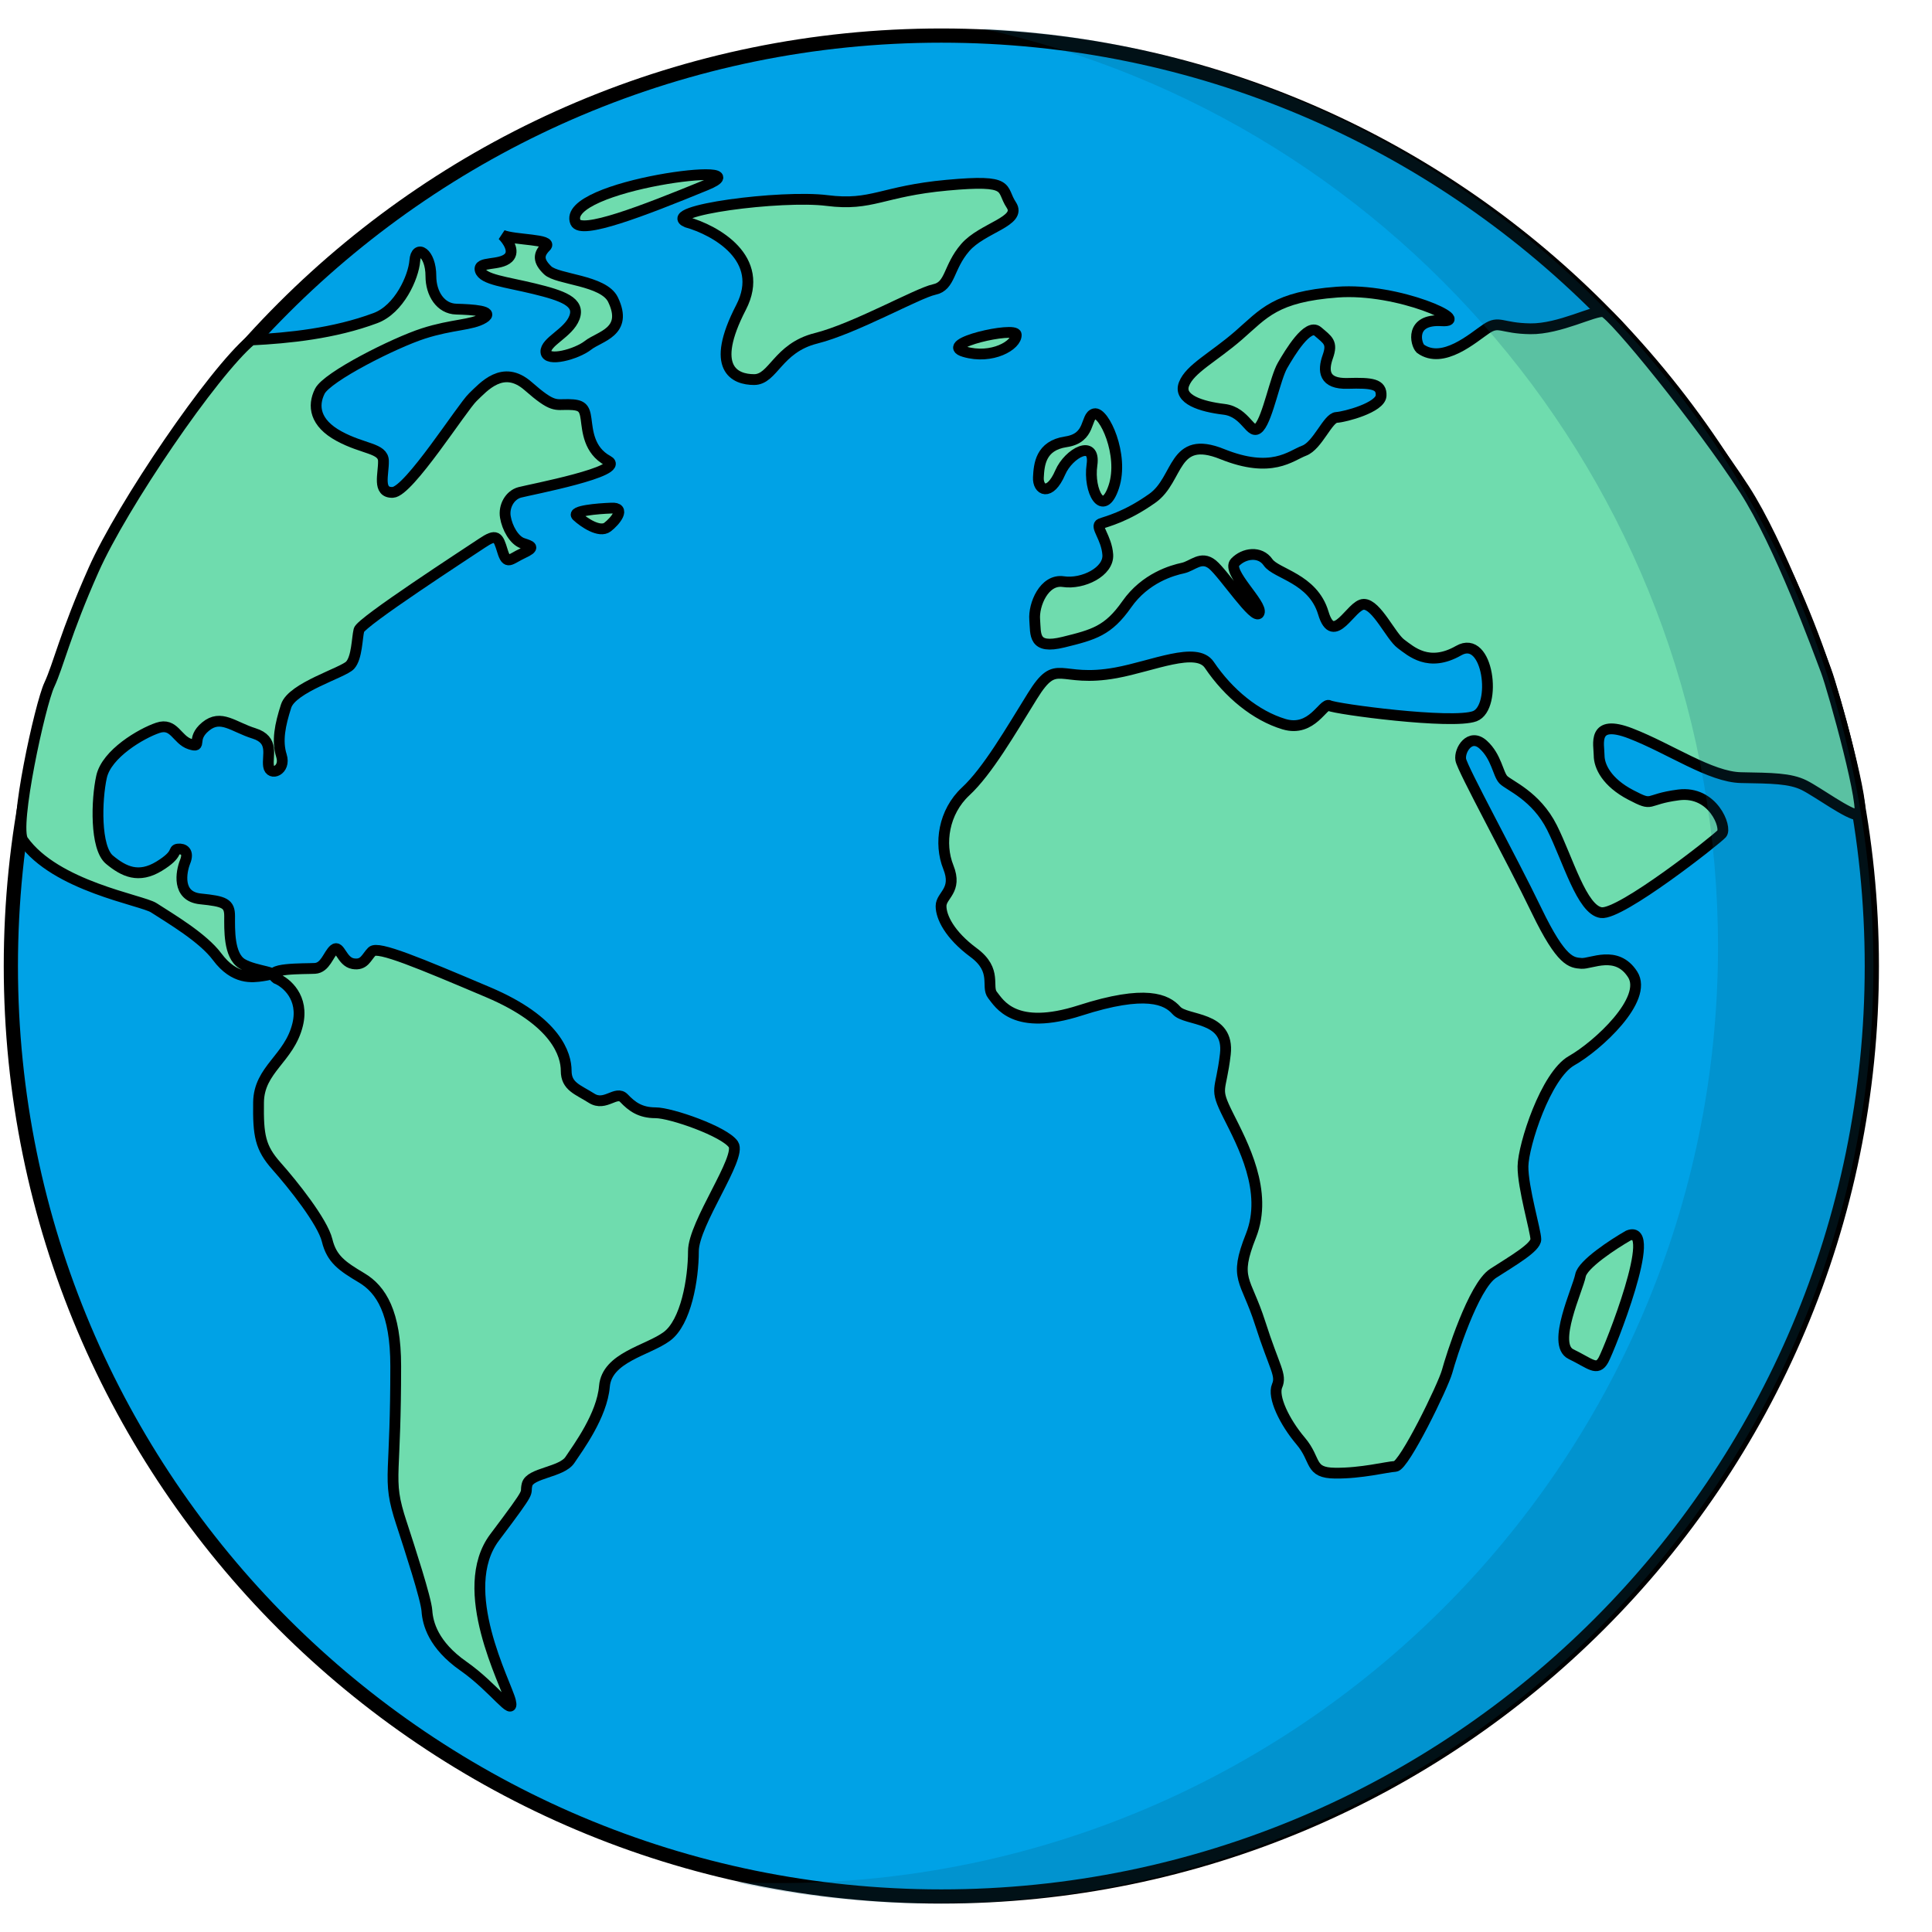 <svg width="34" height="34" viewBox="0 0 34 34" fill="none" xmlns="http://www.w3.org/2000/svg">
<path d="M32.941 17.001C32.941 26.044 25.61 33.375 16.566 33.375C7.523 33.375 0.191 26.044 0.191 17.001C0.191 7.957 7.523 0.626 16.566 0.626C25.61 0.626 32.941 7.957 32.941 17.001Z" fill="#00A2E6" stroke="black" stroke-width="0.25"/>
<path d="M10.152 9.081C10.055 8.99 10.514 8.951 10.757 8.942C11.025 8.925 10.83 9.17 10.691 9.276C10.552 9.382 10.274 9.195 10.152 9.081Z" fill="#6FDCAE" stroke="black" stroke-width="0.19"/>
<path d="M5.238 18.032C5.355 17.552 5.037 17.291 4.864 17.22C4.612 17.028 5.359 17.053 5.543 17.042C5.727 17.03 5.778 16.795 5.879 16.709C5.981 16.623 6.013 16.924 6.212 16.959C6.412 16.994 6.445 16.846 6.547 16.744C6.65 16.642 7.381 16.949 8.589 17.461C9.796 17.973 9.964 18.566 9.964 18.844C9.964 19.122 10.169 19.173 10.411 19.327C10.652 19.48 10.842 19.18 10.981 19.327C11.12 19.473 11.267 19.583 11.537 19.583C11.808 19.583 12.752 19.912 12.906 20.139C13.059 20.366 12.203 21.529 12.203 22.019C12.203 22.51 12.072 23.271 11.735 23.519C11.398 23.768 10.681 23.885 10.637 24.397C10.594 24.91 10.176 25.473 10.03 25.692C9.884 25.912 9.328 25.919 9.276 26.124C9.225 26.329 9.401 26.131 8.706 27.053C8.011 27.975 8.911 29.629 8.984 29.936C9.057 30.243 8.691 29.695 8.157 29.322C7.623 28.948 7.528 28.568 7.513 28.348C7.498 28.13 7.208 27.244 7.069 26.817L7.067 26.812C6.928 26.387 6.906 26.205 6.92 25.817C6.935 25.429 6.964 24.975 6.964 24.039C6.964 23.102 6.708 22.692 6.364 22.488C6.02 22.283 5.837 22.158 5.757 21.829C5.677 21.5 5.151 20.841 4.865 20.52C4.58 20.198 4.542 19.985 4.55 19.4C4.557 18.815 5.091 18.632 5.238 18.032Z" fill="#6FDCAE" stroke="black" stroke-width="0.19"/>
<path d="M27.814 22.445C27.851 22.25 28.39 21.896 28.656 21.744C29.206 21.519 28.33 23.727 28.218 23.933C28.105 24.138 27.992 23.998 27.646 23.83C27.3 23.661 27.768 22.688 27.814 22.445Z" fill="#6FDCAE" stroke="black" stroke-width="0.19"/>
<path d="M12.422 3.259C13.541 2.801 9.852 3.26 10.128 3.912C10.222 4.135 11.303 3.718 12.422 3.259Z" fill="#6FDCAE"/>
<path d="M13.041 5.41C13.486 4.548 12.589 4.05 12.085 3.909C11.604 3.705 13.755 3.427 14.554 3.529C15.354 3.63 15.512 3.365 16.669 3.259C17.826 3.153 17.603 3.316 17.797 3.607C17.99 3.897 17.288 4.006 16.986 4.357C16.683 4.708 16.732 5.035 16.441 5.095C16.151 5.156 15.038 5.785 14.36 5.954C13.682 6.124 13.61 6.68 13.271 6.68C12.932 6.68 12.484 6.487 13.041 5.41Z" fill="#6FDCAE"/>
<path d="M12.422 3.259C13.541 2.801 9.852 3.26 10.128 3.912C10.222 4.135 11.303 3.718 12.422 3.259Z" stroke="black" stroke-width="0.19"/>
<path d="M13.041 5.41C13.486 4.548 12.589 4.05 12.085 3.909C11.604 3.705 13.755 3.427 14.554 3.529C15.354 3.63 15.512 3.365 16.669 3.259C17.826 3.153 17.603 3.316 17.797 3.607C17.99 3.897 17.288 4.006 16.986 4.357C16.683 4.708 16.732 5.035 16.441 5.095C16.151 5.156 15.038 5.785 14.36 5.954C13.682 6.124 13.61 6.68 13.271 6.68C12.932 6.68 12.484 6.487 13.041 5.41Z" stroke="black" stroke-width="0.19"/>
<path d="M16.971 6.189C16.486 6.047 17.875 5.742 17.884 5.889C17.896 6.073 17.457 6.332 16.971 6.189Z" fill="#6FDCAE" stroke="black" stroke-width="0.19"/>
<path d="M18.659 8.314C18.809 7.969 19.283 7.72 19.217 8.181C19.15 8.643 19.414 9.13 19.601 8.566C19.787 8.003 19.425 7.237 19.259 7.282C19.094 7.328 19.206 7.709 18.758 7.775C18.311 7.842 18.286 8.177 18.274 8.401C18.262 8.625 18.473 8.745 18.659 8.314Z" fill="#6FDCAE" stroke="black" stroke-width="0.19"/>
<path d="M8.947 4.537C9.069 4.42 8.929 4.223 8.843 4.139C9.058 4.229 9.742 4.206 9.607 4.341C9.472 4.475 9.466 4.592 9.638 4.757C9.809 4.922 10.622 4.929 10.788 5.273C11.062 5.842 10.551 5.917 10.349 6.076C10.147 6.235 9.619 6.378 9.607 6.194C9.595 6.011 10.005 5.864 10.109 5.589C10.213 5.313 9.901 5.203 9.399 5.081C8.897 4.959 8.5 4.922 8.451 4.757C8.403 4.592 8.794 4.683 8.947 4.537Z" fill="#6FDCAE" stroke="black" stroke-width="0.19"/>
<path d="M6.607 5.598C5.882 5.869 5.084 5.95 4.422 5.983C3.745 6.551 2.151 8.895 1.649 10.025C1.146 11.155 1.029 11.706 0.868 12.051C0.706 12.397 0.236 14.55 0.405 14.79C0.979 15.6 2.493 15.838 2.706 15.975C3.013 16.173 3.572 16.502 3.822 16.838C4.126 17.246 4.44 17.2 4.624 17.173C5.025 17.114 4.494 17.104 4.259 16.959C4.024 16.814 4.041 16.351 4.041 16.124C4.041 15.897 3.951 15.862 3.528 15.819C3.105 15.776 3.188 15.341 3.258 15.165C3.329 14.989 3.235 14.931 3.133 14.942C3.031 14.954 3.16 15.024 2.8 15.244C2.44 15.463 2.182 15.341 1.927 15.13C1.673 14.919 1.697 14.077 1.787 13.67C1.877 13.263 2.487 12.907 2.777 12.809C3.066 12.711 3.113 13.021 3.344 13.095C3.575 13.169 3.348 13.009 3.618 12.786C3.888 12.563 4.107 12.794 4.471 12.907C4.835 13.021 4.698 13.299 4.726 13.482C4.753 13.666 5.035 13.557 4.953 13.299C4.871 13.04 4.929 12.755 5.035 12.426C5.141 12.097 6.041 11.839 6.162 11.706C6.283 11.573 6.282 11.23 6.317 11.088C6.353 10.945 8.217 9.737 8.479 9.561C8.741 9.385 8.765 9.444 8.843 9.698C8.921 9.952 8.972 9.843 9.199 9.737C9.426 9.632 9.352 9.612 9.199 9.561C9.046 9.51 8.925 9.287 8.894 9.099C8.862 8.911 8.971 8.712 9.147 8.665C9.323 8.618 11.038 8.293 10.698 8.109C10.357 7.925 10.342 7.573 10.314 7.373C10.287 7.174 10.24 7.123 10.005 7.119C9.77 7.115 9.735 7.182 9.293 6.794C8.851 6.407 8.511 6.809 8.322 6.989C8.132 7.169 7.195 8.653 6.913 8.665C6.632 8.677 6.755 8.335 6.748 8.109C6.74 7.883 6.396 7.909 5.967 7.676C5.538 7.443 5.5 7.141 5.628 6.886C5.756 6.63 6.938 6.034 7.45 5.869C7.962 5.704 8.301 5.726 8.511 5.598C8.722 5.47 8.308 5.448 8.03 5.44C7.751 5.433 7.583 5.164 7.583 4.859C7.583 4.443 7.322 4.293 7.3 4.587C7.277 4.88 7.024 5.443 6.607 5.598Z" fill="#6FDCAE" stroke="black" stroke-width="0.19"/>
<path d="M25.369 5.645C24.807 5.61 24.913 6.055 24.996 6.136C25.392 6.423 25.929 5.938 26.157 5.786C26.385 5.634 26.42 5.779 26.932 5.786C27.444 5.793 28.059 5.457 28.218 5.485C28.377 5.512 29.935 7.431 30.698 8.611C31.32 9.572 31.993 11.427 32.136 11.804C32.262 12.136 32.87 14.337 32.705 14.341C32.539 14.346 31.999 13.943 31.751 13.819C31.502 13.695 31.18 13.695 30.641 13.685C30.103 13.676 29.389 13.175 28.699 12.908C28.008 12.64 28.142 13.105 28.142 13.294C28.142 13.483 28.275 13.768 28.699 13.989C29.122 14.21 28.933 14.068 29.541 13.989C30.149 13.911 30.393 14.565 30.301 14.671C30.209 14.776 28.519 16.107 28.179 16.061C27.838 16.015 27.594 15.126 27.313 14.565C27.032 14.003 26.554 13.823 26.457 13.722C26.36 13.621 26.337 13.317 26.102 13.105C25.868 12.894 25.679 13.202 25.707 13.368C25.734 13.534 26.6 15.108 27.041 16.024C27.483 16.94 27.658 16.94 27.829 16.954C27.999 16.968 28.45 16.71 28.731 17.147C29.012 17.584 28.114 18.408 27.658 18.666C27.203 18.924 26.807 20.153 26.802 20.526C26.798 20.899 27.028 21.667 27.028 21.81C27.028 21.953 26.627 22.183 26.277 22.409C25.928 22.634 25.536 23.881 25.467 24.135C25.398 24.388 24.712 25.796 24.556 25.806C24.399 25.815 23.962 25.93 23.497 25.925C23.032 25.921 23.175 25.695 22.889 25.359C22.604 25.023 22.392 24.581 22.475 24.388C22.558 24.195 22.429 24.075 22.176 23.283C21.923 22.491 21.706 22.524 22.015 21.746C22.323 20.968 21.867 20.134 21.614 19.628C21.361 19.122 21.485 19.232 21.564 18.551C21.642 17.87 20.873 17.976 20.703 17.782C20.532 17.589 20.169 17.409 19.009 17.782C17.849 18.155 17.586 17.658 17.467 17.511C17.347 17.363 17.559 17.078 17.135 16.765C16.712 16.452 16.561 16.139 16.561 15.946C16.561 15.752 16.855 15.674 16.689 15.26C16.523 14.845 16.607 14.289 16.993 13.929C17.38 13.57 17.785 12.867 18.17 12.247C18.607 11.543 18.623 12.027 19.642 11.84C20.287 11.722 21.058 11.368 21.282 11.701C21.621 12.203 22.1 12.595 22.596 12.744C23.093 12.893 23.288 12.358 23.394 12.417C23.5 12.477 25.554 12.752 25.953 12.604C26.352 12.455 26.195 11.148 25.669 11.45C25.143 11.751 24.833 11.462 24.655 11.331C24.476 11.199 24.226 10.635 24.001 10.635C23.776 10.635 23.471 11.399 23.288 10.787C23.105 10.176 22.456 10.1 22.316 9.896C22.176 9.693 21.892 9.731 21.735 9.896C21.578 10.062 22.227 10.635 22.159 10.787C22.091 10.94 21.535 10.096 21.336 9.934C21.136 9.773 20.992 9.96 20.814 9.998C20.636 10.036 20.156 10.168 19.829 10.635C19.502 11.101 19.252 11.169 18.714 11.301C18.177 11.433 18.23 11.169 18.209 10.906C18.187 10.643 18.375 10.185 18.714 10.236C19.054 10.287 19.517 10.062 19.495 9.76C19.474 9.459 19.263 9.26 19.369 9.217C19.475 9.175 19.81 9.103 20.282 8.767C20.753 8.432 20.634 7.639 21.508 7.991C22.382 8.343 22.713 8.02 22.951 7.931C23.189 7.842 23.367 7.354 23.52 7.346C23.672 7.337 24.292 7.172 24.305 6.964C24.317 6.756 24.143 6.735 23.719 6.747C23.295 6.76 23.278 6.527 23.367 6.276C23.456 6.026 23.367 5.985 23.191 5.833C23.016 5.68 22.7 6.207 22.571 6.43C22.442 6.652 22.313 7.343 22.161 7.519C22.009 7.694 21.938 7.249 21.539 7.203C21.141 7.156 20.731 7.027 20.837 6.758C20.942 6.488 21.352 6.289 21.797 5.903C22.242 5.516 22.442 5.223 23.531 5.141C24.62 5.059 25.932 5.68 25.369 5.645Z" fill="#6FDCAE" stroke="black" stroke-width="0.19"/>
<path fill-rule="evenodd" clip-rule="evenodd" d="M13.694 33.139C22.807 33.15 30.224 25.769 30.234 16.681C30.243 8.749 24.692 2.121 17.264 0.5C26.021 0.917 32.978 8.162 32.969 17.041C32.959 26.129 25.541 33.51 16.429 33.499C15.227 33.498 14.056 33.367 12.928 33.121C13.182 33.133 13.437 33.139 13.694 33.139Z" fill="#075677" fill-opacity="0.2"/>
</svg>

